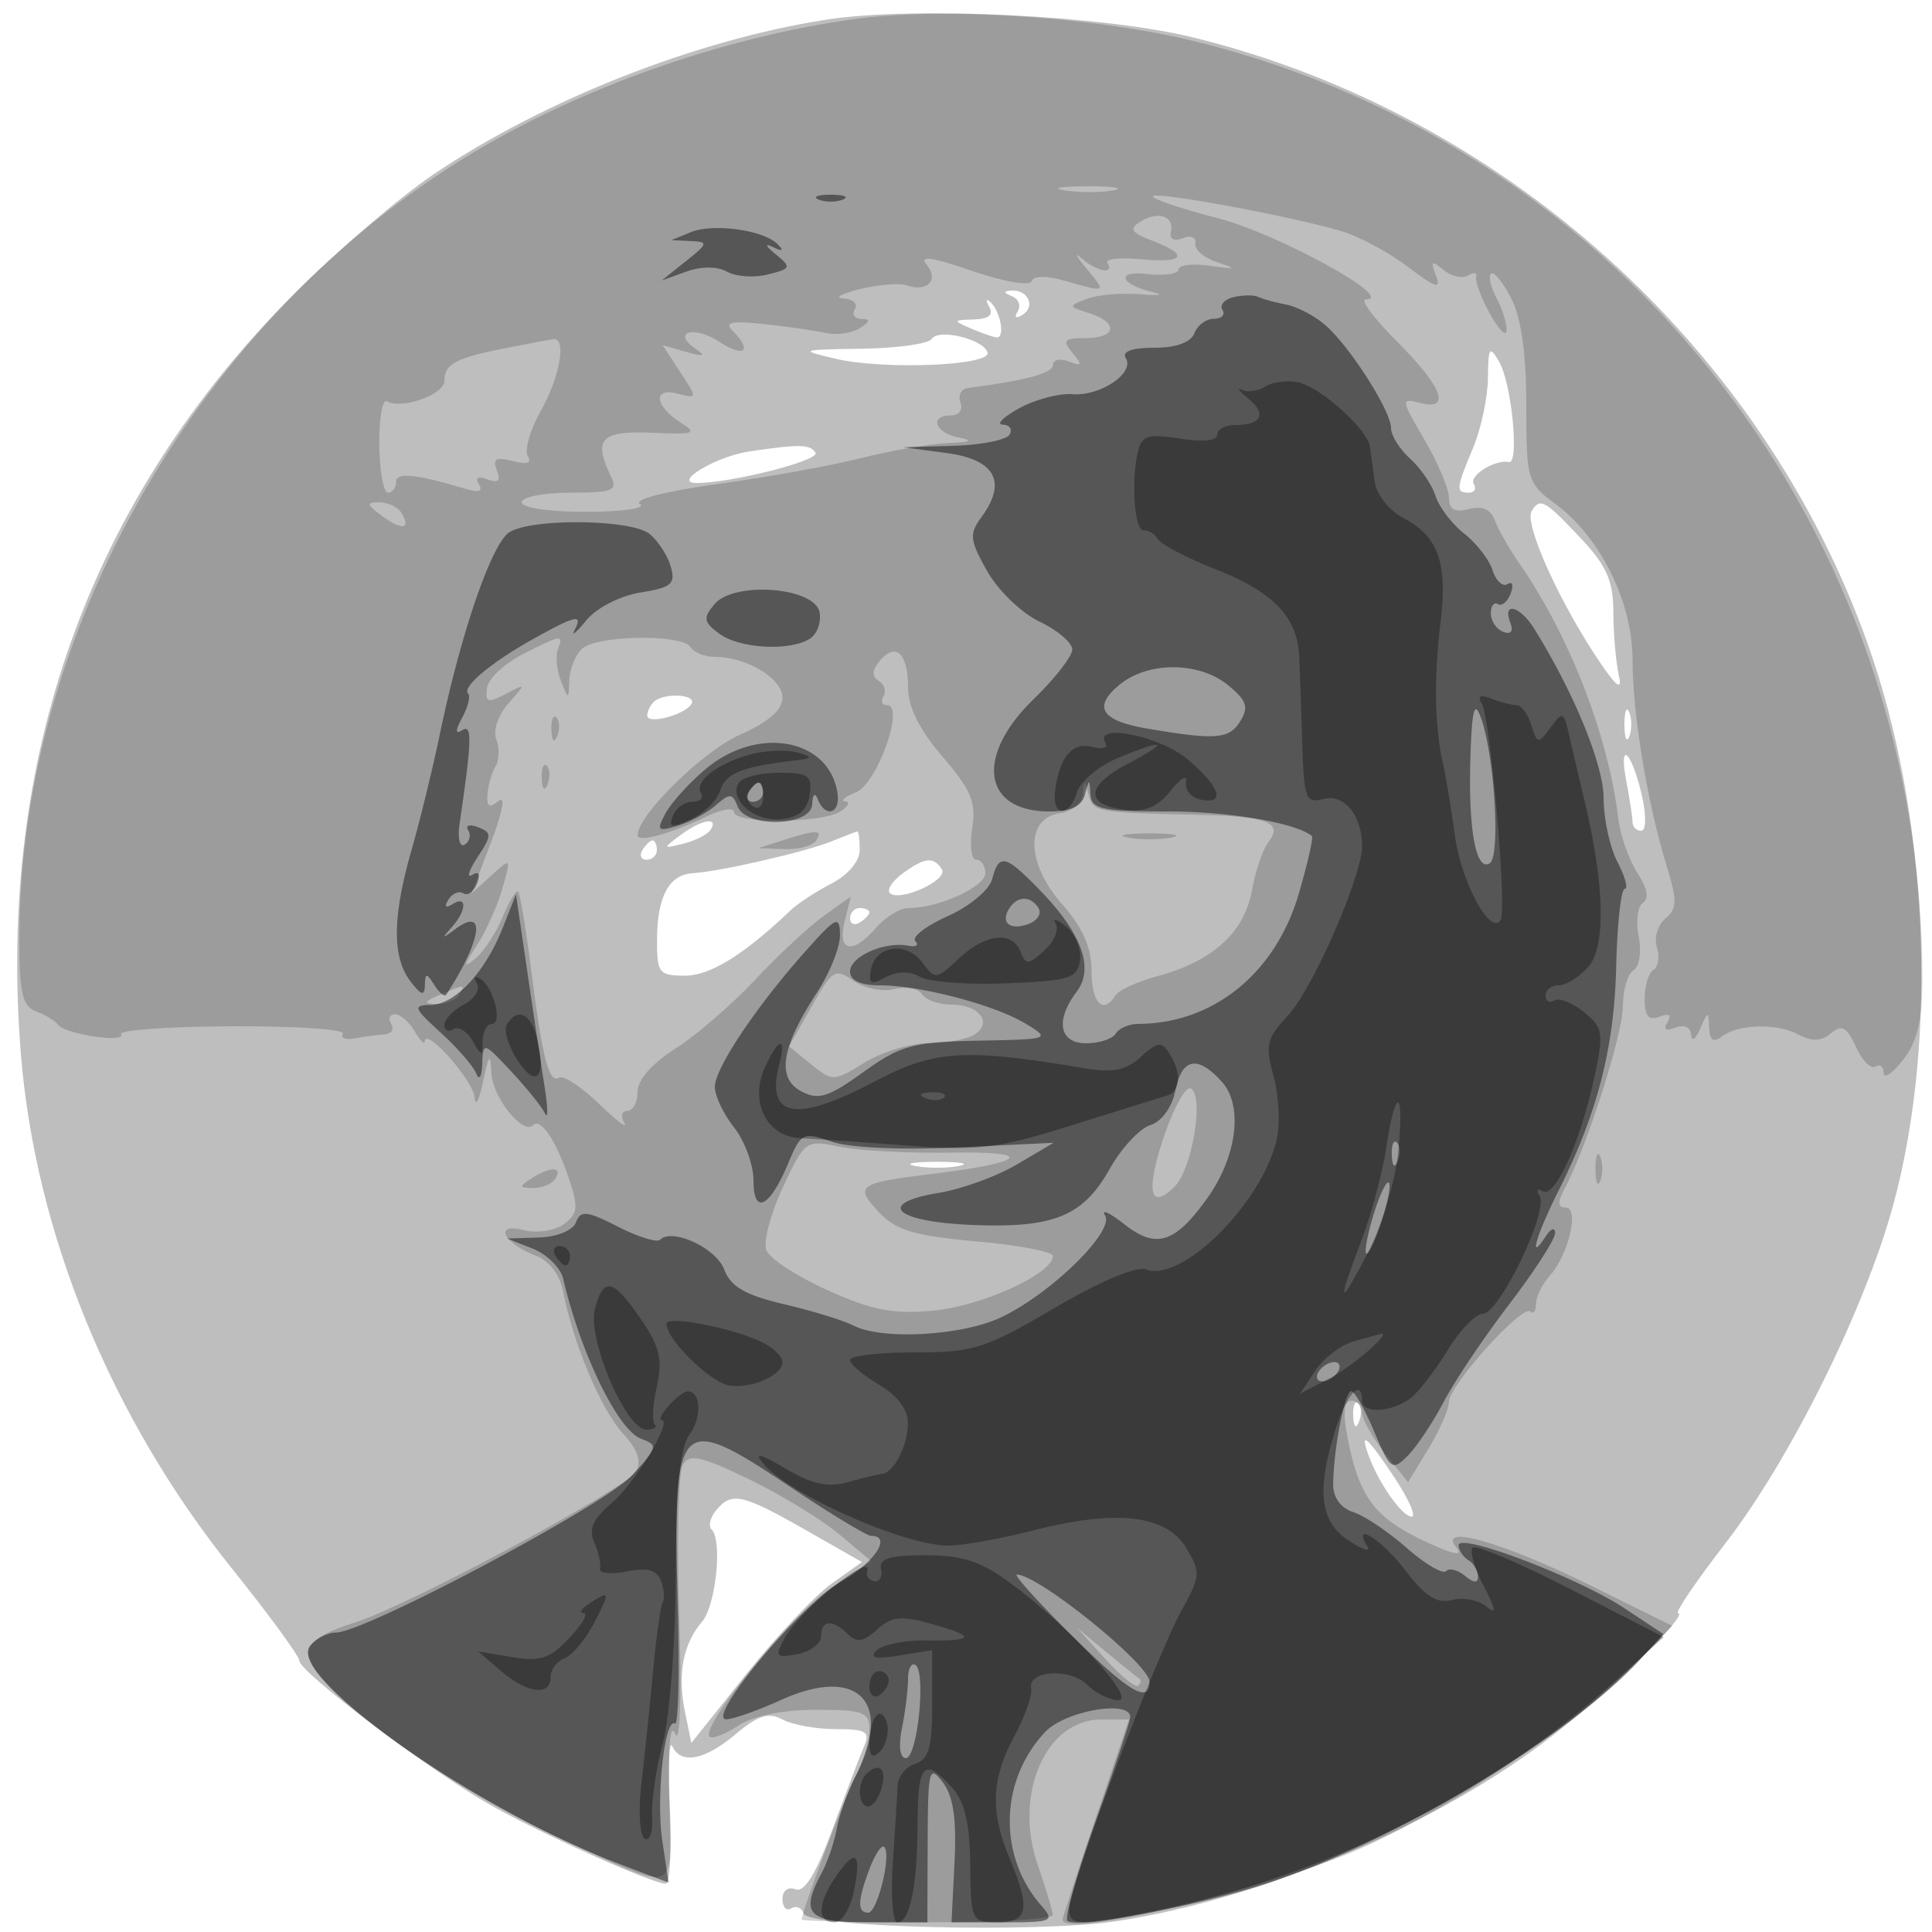 <svg xmlns="http://www.w3.org/2000/svg" width="200" height="200" fill="#000000"><path fill-opacity=".255" fill-rule="evenodd" d="M85.5 2.041c-13.436 2.09-29.153 8.282-40.622 16.006-3.508 2.362-10.004 7.93-14.436 12.374C9.31 51.608-.298 78.314 2.157 109.04c1.485 18.581 9.319 37.71 21.83 53.303 3.857 4.808 7.013 9.125 7.013 9.593 0 1.136 13.218 11.145 19.5 14.766C55.594 189.638 67.494 195 68.916 195c.431 0 .627-3.488.435-7.75-.191-4.262-.086-7.187.234-6.5.905 1.945 3.349 1.483 6.593-1.246 2.31-1.944 3.379-2.276 4.829-1.5 1.024.548 3.514.996 5.534.996 3.119 0 3.559.264 2.919 1.75-.414.963-1.88 4.81-3.257 8.549-1.723 4.678-2.925 6.638-3.854 6.282-.769-.296-1.349.138-1.349 1.009 0 .841.412 1.274.915.963s1.08-.069 1.282.538c.479 1.438 24.193 2.025 32.303.799 15.185-2.294 33.391-10.032 45.243-19.23 5.947-4.615 14.19-12.66 12.972-12.66-.381 0 1.818-3.248 4.886-7.218 6.792-8.791 14.554-24.487 17.448-35.282 4.626-17.257 3.557-40.231-2.691-57.812-10.927-30.748-37.715-54.875-69.7-62.778C114.236 1.582 94.63.622 85.5 2.041m19.256 28.623c.691.279.959.988.596 1.576-.394.637-.188.777.51.345 1.377-.85.55-2.62-1.171-2.506-.852.056-.834.223.065.585m-2.357 1.086c.484.841-.037 1.273-1.59 1.32-2.181.067-2.198.118-.309.93 1.1.473 2.298.891 2.662.93.907.096.428-2.691-.627-3.651-.47-.428-.532-.216-.136.471m-5.953 3.338c-.31.501-3.575.957-7.255 1.012-6.431.097-6.535.137-2.691 1.039 4.986 1.17 16.096.718 15.731-.639-.372-1.381-5.092-2.533-5.785-1.412m57.584 4.04c-.016 1.995-.705 5.243-1.53 7.218-1.785 4.271-1.821 4.654-.441 4.654.582 0 .81-.403.506-.895-.535-.866 2.2-2.573 3.647-2.276 1.092.224.273-8.15-1.014-10.368-1.003-1.729-1.141-1.532-1.168 1.667m-76.484 7.608C74.136 47.24 69.54 50 72.111 50c3.619 0 12.799-2.337 12.307-3.133-.546-.883-1.638-.904-6.872-.131m81.01 6.174c-.751 1.215 2.472 8.584 6.417 14.666 2.183 3.366 3.013 4.133 2.624 2.424-.313-1.375-.576-4.35-.583-6.61-.011-3.298-.692-4.829-3.447-7.75-3.669-3.891-4.137-4.145-5.011-2.73M67.667 72.667c-.367.366-.667.999-.667 1.406 0 .961 3.866-.047 4.575-1.194.628-1.017-2.911-1.21-3.908-.212M168.158 75c0 1.375.227 1.938.504 1.25.278-.687.278-1.812 0-2.5-.277-.687-.504-.125-.504 1.25m.198 5.875c.354 1.856.644 3.769.644 4.25s.403.875.895.875c.51 0 .547-1.539.087-3.579-1.043-4.624-2.472-5.983-1.626-1.546M70.441 86.45c-1.873 1.399-1.861 1.43.325.88 1.246-.314 2.51-.967 2.809-1.451.845-1.368-.984-1.035-3.134.571M86 87.126c-2.762 1.103-11.488 3.098-14.288 3.267-2.456.147-3.679 2.414-3.697 6.857-.014 3.482.194 3.75 2.908 3.75 2.591 0 6.086-2.165 10.922-6.767.739-.704 2.652-1.956 4.25-2.782C87.813 90.562 89 89.142 89 87.974c0-1.086-.112-1.945-.25-1.911s-1.375.513-2.75 1.063M66.5 88c-.34.55-.141 1 .441 1S68 88.55 68 88s-.198-1-.441-1-.719.45-1.059 1m26.943 2.418c-1.067.78-1.665 1.693-1.33 2.028.975.975 6.072-1.338 5.388-2.444-.838-1.357-1.764-1.262-4.058.416M88 95.059c0 .582.45.781 1 .441s1-.816 1-1.059S89.55 94 89 94s-1 .477-1 1.059m6.75 25.647c1.237.238 3.263.238 4.5 0 1.237-.239.225-.434-2.25-.434s-3.487.195-2.25.434m45.329 25.877c.048 1.165.285 1.402.604.605.289-.722.253-1.585-.079-1.917s-.568.258-.525 1.312m1.628 4.167c1.047 2.848 3.455 6.25 4.422 6.25.495 0-.292-1.8-1.748-4-2.856-4.316-3.694-5.021-2.674-2.25m-67.576 5.592c-.612.738-.82 1.636-.46 1.996 1.142 1.142.433 7.886-1.005 9.556-1.948 2.261-2.553 5.424-1.77 9.253l.673 3.287 5.688-7.13c3.129-3.921 7.101-8.135 8.828-9.365l3.14-2.235-5.862-3.34c-6.534-3.721-7.624-3.96-9.232-2.022"/><path fill-opacity=".179" fill-rule="evenodd" d="M88.269 1.999C74.724 3.903 60.052 9.088 48.644 16.002 20.656 32.964 2 65.426 2 97.162c0 5.66.315 7.017 1.75 7.546.963.356 1.975.972 2.25 1.37.678.983 7.136 1.95 6.535.979-.261-.423 4.911-.79 11.493-.816s11.743.321 11.466.769.286.663 1.251.479 2.344-.37 3.064-.412c.72-.043 1.031-.527.691-1.077s-.164-1 .391-1 1.468.787 2.029 1.75c.561.962 1.033 1.434 1.05 1.048.066-1.543 5.039 4.06 5.162 5.817.072 1.037.463.31.868-1.615.615-2.923.758-3.072.868-.905.129 2.526 3.267 6.437 4.321 5.383.785-.786 2.371 1.579 3.698 5.512 1.01 2.997.937 3.665-.517 4.729-.949.694-2.786.964-4.181.614-3.136-.788-2.092 1.373 1.284 2.657 1.38.524 2.492 1.979 2.82 3.688 1.027 5.355 3.932 12.273 6.167 14.685 1.548 1.669 1.975 2.895 1.38 3.958-.978 1.747-23.422 13.823-29.01 15.609-5.933 1.895-6.305 3.212-2.055 7.272 5.357 5.118 14.886 11.314 23.372 15.198 12.277 5.618 11.388 5.95 11.131-4.159-.141-5.527.091-8.006.63-6.741.498 1.168.668-3.914.407-12.222-.245-7.821-.079-14.86.369-15.641.674-1.172 1.864-.914 6.816 1.476 3.3 1.592 7.506 4.154 9.347 5.694l3.346 2.799-4.121 2.727c-3.979 2.634-13.632 14.44-12.627 15.445.271.271 1.616-.243 2.989-1.143 1.551-1.016 4.591-1.635 8.031-1.635 4.913 0 5.535.23 5.535 2.05 0 1.127-.638 3.283-1.418 4.792C87.383 186.161 83 197.839 83 198.715c0 .157 5.85.285 13 .285s12.993-.338 12.985-.75-.704-2.73-1.546-5.15c-2.561-7.353.809-15.1 6.567-15.1h2.862l-3.434 10.196c-1.889 5.609-3.434 10.334-3.434 10.5 0 2.064 21.671-3.167 31.401-7.578 8.929-4.049 21.956-12.788 27.405-18.386l4.307-4.423-8.307-4.107c-9.258-4.578-16.155-6.532-14.034-3.977.804.969-.444.683-3.587-.821-4.989-2.388-6.567-4.595-7.734-10.815-.445-2.37-.296-3.589.438-3.589.611 0 1.113.563 1.116 1.25s1.074 2.586 2.381 4.22l2.376 2.969 2.115-3.469c1.164-1.909 2.117-4.095 2.119-4.858.005-1.69 7.635-10.147 8.435-9.348.313.313.569-.033.569-.769 0-.735.64-2.048 1.422-2.916 1.971-2.189 3.112-7.079 1.651-7.079-.818 0-.851-.547-.115-1.922 2.288-4.274 6.042-16.012 6.042-18.89 0-1.688.495-3.376 1.101-3.75.621-.384.853-1.919.532-3.521-.312-1.561-.108-3.124.454-3.471.653-.403.444-1.513-.577-3.072-.88-1.342-1.774-3.888-1.987-5.657-1.032-8.562-5.039-18.894-10.231-26.381-1.082-1.56-2.237-3.589-2.568-4.508-.399-1.108-1.298-1.491-2.663-1.134-1.48.387-2.061.064-2.061-1.149 0-.929-1.146-3.645-2.547-6.036-2.425-4.138-2.449-4.321-.5-3.811 3.319.868 2.418-1.591-2.321-6.33-2.403-2.402-3.867-4.368-3.254-4.368 3.289 0-9.044-6.787-15.263-8.4-3.952-1.025-6.992-2.056-6.758-2.291.483-.482 14.372 2.093 19.496 3.615 1.844.547 4.962 2.223 6.929 3.723 2.823 2.154 3.428 2.343 2.874.899-.586-1.527-.457-1.626.777-.601.814.675 1.96.93 2.548.567s.963-.29.834.164c-.128.453.517 2.174 1.436 3.824s1.687 2.408 1.709 1.684c.022-.723-.446-2.224-1.041-3.335s-.853-2.249-.574-2.528 1.216.863 2.081 2.536C157.474 32.884 158 36.581 158 41.92c0 7.771.094 8.09 3.033 10.263C165.681 55.619 169 62.34 169 68.316c0 5.582 1.544 14.892 3.546 21.378 1.097 3.554 1.074 4.376-.148 5.391-.794.659-1.19 1.996-.88 2.972s.151 2.029-.352 2.341c-.504.311-.916 1.663-.916 3.004 0 1.785.413 2.281 1.539 1.849 1.003-.385 1.29-.187.823.568-.468.756-.178.952.836.563.921-.354 1.581-.044 1.622.761.039.746.457.457.93-.643.8-1.861.864-1.87.93-.128.05 1.332.431 1.6 1.32.927 1.732-1.31 5.694-1.399 7.973-.179 1.34.716 2.324.671 3.316-.152 1.132-.94 1.643-.663 2.582 1.399.644 1.414 1.556 2.333 2.025 2.043.47-.291.854.009.854.666 0 .656.9.05 2-1.349 1.484-1.886 2-4.057 2-8.411 0-46.004-30.584-85.701-74.636-96.876C113.755 1.749 97.746.666 88.269 1.999m21.995 17.719c1.52.229 3.77.223 5-.014s-.014-.425-2.764-.418-3.756.202-2.236.432m7.77 3.241c-1.177.743-.93 1.13 1.25 1.959 3.894 1.48 3.348 2.352-1.2 1.919-2.154-.206-3.702-.028-3.441.395.757 1.225-1.106.888-2.666-.482-.783-.687-.579-.238.455 1 2.144 2.568 2.15 2.564-2.134 1.336-1.973-.566-3.308-.555-3.503.028-.173.519-2.946.038-6.163-1.069-4.247-1.461-5.532-1.63-4.692-.618 1.306 1.574.03 2.856-2.1 2.11-.737-.258-2.915-.08-4.84.395s-2.686.909-1.691.966S88.84 31.45 88.5 32s-.029 1.007.691 1.015c.953.011.904.272-.183.959-.82.518-2.395.742-3.5.497s-3.994-.661-6.422-.923c-3.358-.362-4.136-.198-3.25.688 2.101 2.101 1.217 2.845-1.367 1.152-2.648-1.736-5.002-1.029-2.44.732 1.088.748.833.83-.98.314l-2.451-.696 1.821 2.779c1.797 2.742 1.793 2.772-.265 2.234-2.624-.687-2.399 1.278.346 3.015 1.749 1.107 1.374 1.236-3 1.033-5.255-.244-6.125.661-4.281 4.451.753 1.548.269 1.75-4.184 1.75-2.769 0-5.035.45-5.035 1 0 .569 2.906.993 6.75.985 3.718-.009 6.189-.372 5.5-.809-.727-.462 2.62-1.325 8-2.063 5.088-.699 11.79-1.91 14.894-2.692 3.105-.781 7.155-1.482 9-1.557 2.346-.095 2.679-.267 1.106-.57-2.488-.479-3.106-2.294-.781-2.294.813 0 1.24-.595.957-1.333-.282-.734.07-1.409.781-1.502 6.005-.78 8.793-1.535 8.793-2.381 0-.549.739-.715 1.641-.368 1.373.527 1.435.38.378-.893-1.077-1.298-.877-1.523 1.359-1.523 3.212 0 3.443-1.604.372-2.581-2.177-.692-2.185-.74-.25-1.481 1.1-.421 3.575-.637 5.5-.479s2.6.081 1.5-.171c-3.563-.815-4.114-2.32-.704-1.923 1.762.205 3.204-.007 3.204-.471s1.463-.636 3.25-.383c2.754.391 2.868.336.75-.363-1.375-.454-2.393-1.332-2.262-1.951.134-.632-.432-.868-1.291-.538-.924.354-1.414.093-1.238-.661.383-1.643-1.332-2.204-3.175-1.039M52.235 36.06C47.138 37.065 46 37.684 46 39.451c0 1.403-4.491 2.982-5.939 2.087-.465-.288-.823 1.723-.796 4.469.028 2.746.43 4.993.893 4.993s.842-.499.842-1.108c0-1.044 2.023-.835 7.375.763 1.207.36 1.634.169 1.198-.536-.425-.689-.096-.873.886-.496 1.113.427 1.394.157.973-.939-.456-1.189-.083-1.406 1.645-.954 1.476.386 2.006.214 1.56-.508-.371-.601.233-2.711 1.344-4.688 2.008-3.575 2.701-7.634 1.269-7.424-.413.06-2.669.488-5.015.95M39.557 53.418c2.095 1.532 3.044 1.364 1.984-.351C41.179 52.48 40.148 52 39.25 52c-1.365 0-1.315.232.307 1.418m14.514 14.334c-1.886.961-3.533 2.53-3.659 3.485-.196 1.475.094 1.566 1.928.604 2.132-1.117 2.136-1.105.289.976-1.07 1.206-1.604 2.805-1.247 3.736.343.895.307 2.141-.081 2.77-.389.628-.764 1.929-.835 2.892-.096 1.299.196 1.481 1.13.705.759-.63.461 1.057-.752 4.248l-2.011 5.293 2.049-1.854c2.036-1.843 2.044-1.834 1.118 1.392-.512 1.785-1.7 4.429-2.64 5.874-1.399 2.15-1.425 2.394-.142 1.344.862-.706 2.126-2.633 2.809-4.282s1.408-2.833 1.612-2.63c.203.203.819 3.919 1.369 8.257 1.156 9.119 1.828 11.657 2.911 10.988.426-.263 2.275.968 4.109 2.736s3.002 2.652 2.595 1.964c-.408-.687-.264-1.25.318-1.25S66 114.106 66 113.013c0-1.223 1.499-2.934 3.894-4.446 2.142-1.352 5.854-4.554 8.25-7.116s5.613-5.555 7.15-6.653l2.794-1.997-.652 2.6c-.792 3.155.852 3.454 3.296.599.942-1.1 2.445-2 3.341-2 3.084 0 7.927-2.198 7.927-3.598 0-.771-.422-1.402-.937-1.402s-.705-1.463-.421-3.25c.426-2.687-.104-3.971-3.063-7.409C95.175 75.548 94 73.187 94 71.15c0-3.533-1.28-4.722-2.935-2.728-.809.975-.839 1.6-.097 2.058.585.362.806 1.077.489 1.589-.316.512-.146.931.378.931 1.877 0-1.033 8.135-3.228 9.022-1.159.468-1.657.887-1.107.93s.325.515-.5 1.048c-1.915 1.238-11 1.301-11 .077 0-.508-1.237-.329-2.75.398-3.857 1.853-7.25 2.783-7.25 1.986 0-2.056 6.768-8.707 10.572-10.39C79.563 74.748 81 73.497 81 72.217 81 70.236 77.294 68 74.012 68c-1.042 0-2.172-.45-2.512-1-.87-1.408-9.851-1.249-11.3.2-.66.66-1.232 2.123-1.27 3.25-.07 2.027-.08 2.027-.862.05-.435-1.1-.58-2.562-.323-3.25.604-1.61.417-1.584-3.674.502m3.008 7.831c.048 1.165.285 1.402.604.605.289-.722.253-1.585-.079-1.917s-.568.258-.525 1.312m-1 5c.048 1.165.285 1.402.604.605.289-.722.253-1.585-.079-1.917s-.568.258-.525 1.312m56.037 1.597c-.064.935-1.115 1.823-2.366 2-3.633.516-3.544 5.151.18 9.393 2.163 2.464 3.07 4.52 3.07 6.962 0 3.322 1.216 4.543 2.483 2.492.331-.535 2.324-1.436 4.429-2.003 5.606-1.51 8.906-4.516 9.681-8.817.367-2.039 1.123-4.28 1.68-4.981 1.63-2.052-.016-2.717-7.107-2.872-10.779-.235-10.999-.276-11.477-2.104-.408-1.561-.47-1.569-.573-.07M81 87l-2.5.801 2.691.099c1.48.055 2.969-.35 3.309-.9.703-1.137.049-1.137-3.5 0m35.75-.294c1.237.238 3.263.238 4.5 0 1.237-.239.225-.434-2.25-.434s-3.487.195-2.25.434m-32.751 17.51-2.312 4.112 2.277 1.844c2.217 1.795 2.36 1.791 5.524-.165 1.786-1.104 4.77-2.014 6.63-2.022s4.002-.408 4.76-.889c1.924-1.218.482-3.096-2.378-3.096-1.31 0-2.683-.486-3.05-1.081-.368-.595-1.661-.832-2.875-.527s-3.12-.086-4.236-.867c-1.887-1.322-2.19-1.134-4.34 2.691M45.5 103c-1.63.701-1.688.872-.309.93.93.038 1.969-.38 2.309-.93.711-1.15.676-1.15-2 0m75.024 14.56c-1.951 5.742-1.518 7.863 1.077 5.268 1.805-1.806 3.063-9.3 1.701-10.141-.51-.315-1.76 1.878-2.778 4.873m-39.483 5.353c-1.272 2.715-2.041 5.645-1.709 6.51s3.206 2.739 6.386 4.163c4.667 2.089 6.798 2.489 11.05 2.072 4.956-.487 12.232-3.838 12.232-5.635 0-.448-3.562-1.13-7.917-1.516-6.418-.568-8.325-1.135-10.075-2.998-2.593-2.761-2.194-3.055 5.404-3.976 9.816-1.191 10.918-2.359 2.088-2.214-4.4.073-9.608-.2-11.573-.606-3.523-.727-3.606-.667-5.886 4.2M165.158 121c0 1.375.227 1.938.504 1.25.278-.687.278-1.812 0-2.5-.277-.687-.504-.125-.504 1.25M55 122c-1.293.835-1.266.971.191.985.93.008 1.969-.435 2.309-.985.782-1.266-.542-1.266-2.5 0m59.427 49.743c1.61 1.78 3.148 3.016 3.417 2.747s.302-.603.073-.74-1.767-1.373-3.417-2.746l-3-2.497z"/><path fill-opacity=".449" fill-rule="evenodd" d="M84.75 20.662c.688.278 1.813.278 2.5 0 .688-.277.125-.504-1.25-.504s-1.937.227-1.25.504M71.5 24.04l-2 .819 2 .093c1.849.086 1.812.243-.5 2.087l-2.5 1.994 2.553-.917c1.556-.559 3.2-.554 4.212.012.913.511 2.816.639 4.229.284 2.415-.606 2.462-.733.788-2.103-1.034-.846-1.153-1.155-.282-.736q1.511.728.5-.294c-1.451-1.472-6.675-2.191-9-1.239m56.238 6.712c-.969.219-1.505.815-1.191 1.324.314.508-.082.924-.881.924s-1.711.675-2.028 1.5c-.363.948-1.897 1.5-4.166 1.5-2.288 0-3.351.387-2.931 1.067.956 1.546-2.62 3.96-5.541 3.74-1.375-.104-3.85.554-5.5 1.462s-2.411 1.669-1.691 1.691 1.031.49.691 1.04-2.954 1.068-5.809 1.15l-5.191.15 4.5.6c5.014.668 6.276 2.975 3.616 6.607-1.301 1.777-1.239 2.386.572 5.61 1.117 1.989 3.556 4.344 5.421 5.234s3.391 2.186 3.39 2.883c0 .696-1.8 3.012-4 5.145C100.922 78.274 101.724 84 108.627 84c2.232 0 3.367-.539 3.684-1.75.435-1.667.463-1.667.573 0 .1 1.508 1.201 1.75 7.967 1.75 6.379 0 13.209 1.16 14.958 2.541.17.134-.435 2.804-1.345 5.933-2.402 8.263-8.846 13.495-16.655 13.52-.93.003-1.969.456-2.309 1.006s-1.716 1-3.059 1c-2.796 0-3.228-2.377-.973-5.353 1.817-2.399.533-5.982-3.726-10.397-3.657-3.792-4.324-3.957-5.034-1.242-.292 1.116-2.34 2.821-4.612 3.838-2.248 1.006-3.752 2.17-3.342 2.587.41.416.071.626-.754.466-2.427-.471-6 1.118-6 2.668 0 .931 1.07 1.433 3.057 1.433 4.206 0 11.894 2.018 15.116 3.968 2.625 1.588 2.536 1.62-4.898 1.762-6.758.129-8.038.479-11.902 3.254-3.65 2.621-4.661 2.932-6.439 1.981-2.564-1.373-2.054-4.566 1.627-10.194 1.341-2.05 2.42-4.75 2.397-6-.037-2.05-.387-1.882-3.6 1.729C78.226 104.269 74 110.601 74 112.522c0 .915.9 2.807 2 4.205s2 3.859 2 5.467c0 3.649 1.676 2.825 3.595-1.767 1.325-3.172 1.536-3.277 4.488-2.248 1.825.636 7.184.883 13.042.601l9.945-.479-3.785 2.236c-2.082 1.229-5.721 2.555-8.086 2.946-6.538 1.079-4.656 2.968 3.304 3.317 8.534.373 11.603-.865 14.378-5.801 1.2-2.137 3.087-4.171 4.192-4.522 1.179-.374 2.25-1.844 2.593-3.557.681-3.404 2.299-3.721 4.814-.943 2.233 2.468 1.583 7.721-1.488 12.035-3.34 4.69-5.306 5.316-8.587 2.734-1.545-1.215-2.449-1.627-2.01-.915 1.005 1.626-5.59 8.085-10.762 10.539-4.028 1.911-12.332 2.377-15.271.857-1.024-.529-4.256-1.525-7.181-2.211-4.041-.949-5.534-1.815-6.215-3.604-.845-2.224-5.384-4.327-6.636-3.075-.318.318-2.279-.291-4.358-1.351-3.221-1.643-3.864-1.711-4.345-.457-.324.846-1.959 1.516-3.846 1.577l-3.281.107 2.665 1.056c1.465.582 2.882 1.996 3.148 3.144 1.779 7.668 5.662 15.642 8.048 16.525 1.801.666 1.74.91-.969 3.823C62.52 155.85 37.736 169 34.786 169c-.848 0-2.053.617-2.678 1.37-2.564 3.089 16.88 16.834 31.872 22.531l5.23 1.987-.642-4.285c-.672-4.478.227-12.849 1.307-12.178.344.213.475-5.239.291-12.117-.526-19.741-.062-20.226 11.782-12.295 4.096 2.743 7.809 4.987 8.25 4.987 2.169 0 .347 2.751-3.142 4.743-4.169 2.381-14.08 14.272-11.864 14.235.719-.012 3.264-.91 5.655-1.995 7.985-3.623 11.695.2 7.697 7.932-.801 1.549-1.664 3.962-1.918 5.363-.254 1.4-.949 3.456-1.544 4.569C82.778 198.152 83.587 199 90 199h6l.032-8.25c.029-7.613.15-8.096 1.562-6.25 1.092 1.428 1.441 3.79 1.218 8.252l-.312 6.252 5.405-.002c5.063-.002 5.308-.113 3.876-1.752-4.487-5.138-4.308-12.932.413-17.957 2.053-2.185 8.806-3.368 8.806-1.543 0 .412-1.59 5.198-3.533 10.634-1.944 5.435-3.279 10.137-2.969 10.448.855.855 13.783-1.572 20.797-3.904 13.306-4.424 31.231-15.212 38.554-23.204l2.35-2.564-4.07-2.694c-4.769-3.155-17.129-7.852-17.129-6.509 0 .509.45 1.203 1 1.543s1 1.097 1 1.681c0 .727-.426.711-1.342-.05-.738-.612-1.623-.833-1.966-.489-.344.343-2.185-.746-4.093-2.421s-4.397-3.34-5.533-3.7c-1.262-.401-2.062-1.505-2.055-2.838.018-3.559 1.202-9.684 1.87-9.673.34.006 1.412 1.897 2.381 4.202 1.655 3.937 1.865 4.09 3.454 2.501.93-.93 2.612-3.449 3.737-5.597s4.184-6.703 6.797-10.121 4.743-6.728 4.735-7.355-.452-.465-.985.36c-1.823 2.821-1.003-.061 1.362-4.783 4.015-8.02 5.744-14.748 5.945-23.137.106-4.433.504-8.065.884-8.07s.045-1.247-.744-2.76-1.437-4.494-1.441-6.626c-.005-3.458-3.091-10.983-7.202-17.566-1.464-2.345-3.302-2.799-2.462-.609.348.906.075 1.265-.726.957-.706-.271-1.283-1.128-1.283-1.905s.328-1.21.729-.963c.401.248.995-.245 1.322-1.096.326-.85.181-1.291-.323-.979-.505.311-1.201-.329-1.548-1.422-.347-1.094-1.669-2.805-2.937-3.803-1.269-.998-2.604-2.75-2.967-3.894s-1.549-2.884-2.635-3.867S144 45.076 144 44.325c0-1.757-4.155-8.302-6.733-10.606-1.096-.98-2.956-1.967-4.134-2.193-1.177-.227-2.476-.584-2.887-.793-.41-.21-1.539-.201-2.508.019M52.78 55.063C50.942 56.134 47.743 65.378 45.533 76c-.744 3.575-2.063 8.975-2.931 12-1.978 6.892-2.019 11.066-.134 13.559 1.123 1.484 1.479 1.588 1.516.441.041-1.313.163-1.317.977-.029.512.809 1.067 1.259 1.235 1 3.712-5.744 4.172-9.215.896-6.761-1.333 1-1.389.966-.342-.208 1.57-1.761 1.634-3.357.095-2.407-.721.446-.882.274-.43-.457.398-.644 1.095-.941 1.549-.66.455.281 1.093-.185 1.42-1.036.37-.965.183-1.292-.499-.871-.601.371-.355-.451.547-1.827 1.491-2.275 1.496-2.558.052-3.112-.873-.335-1.332-.195-1.02.31a1.09 1.09 0 0 1-.36 1.494c-.519.32-.751-.644-.525-2.181 1.263-8.618 1.314-10.307.291-9.675-.758.469-.76.083-.005-1.328.586-1.094.853-2.201.594-2.46-.67-.67 2.406-3.236 6.821-5.691 4.374-2.431 5.083-2.575 4.192-.851-.355.688.192.226 1.215-1.026 1.058-1.294 3.48-2.539 5.612-2.885 3.241-.526 3.665-.896 3.125-2.724-.344-1.163-1.342-2.677-2.216-3.365-1.889-1.485-11.976-1.616-14.428-.187m21.17 7.497c-1.186 1.429-1.113 1.848.529 3.048 2.115 1.547 7.287 1.826 9.369.507.742-.47 1.188-1.701.991-2.735-.497-2.614-8.876-3.245-10.889-.82m42.002 8.278c-2.872 2.326-1.995 3.766 2.789 4.581 7.108 1.211 8.49 1.106 9.632-.732.923-1.484.7-2.163-1.234-3.75-2.979-2.444-8.233-2.491-11.187-.099m36.271 7.376c-.248 7.575.549 12.045 1.99 11.154 1.15-.711.497-11.278-.938-15.154-.635-1.717-.897-.723-1.052 4m-79.169 1.394c-1.704 1.434-3.578 3.502-4.162 4.594-.953 1.781-.821 1.913 1.272 1.274 1.285-.392 3.068-1.354 3.962-2.137 1.413-1.238 1.705-1.223 2.219.118.881 2.296 7.629 2.116 7.734-.207.047-1.045.282-1.247.583-.5.792 1.963 2.358 1.461 2.035-.652-.864-5.662-8.268-7.013-13.643-2.49M77.5 82c-.34.55-.141 1 .441 1S79 82.55 79 82s-.198-1-.441-1-.719.45-1.059 1M52.044 96.045c-1.834 4.634-4.935 7.949-7.468 7.984-1.863.027-1.755.322 1.049 2.874 1.718 1.565 3.37 3.464 3.671 4.221.309.78.58.355.625-.98.077-2.309.137-2.294 3.004.776 1.609 1.722 3.185 3.682 3.502 4.356s.294-.576-.05-2.776c-.345-2.2-1.153-7.58-1.796-11.955l-1.168-7.955zm52.415-1.978c-.92 1.489.147 2.298 2.061 1.564.884-.339 1.327-1.07.984-1.624-.81-1.311-2.215-1.284-3.045.06m39.62 25.516c.048 1.165.285 1.402.604.605.289-.722.253-1.585-.079-1.917s-.568.258-.525 1.312M142.2 125.7c-.624 2.034-.97 3.864-.767 4.066s.907-1.267 1.567-3.266 1.005-3.828.767-4.066-.943 1.232-1.567 3.266m-5.7 16.3c-.34.55-.168 1 .382 1s1.278-.45 1.618-1 .168-1-.382-1-1.278.45-1.618 1m-25.456 27.399c5.811 5.759 7.956 7.025 7.956 4.695 0-1.797-11.511-11.094-13.736-11.094-.372 0 2.229 2.879 5.78 6.399M94 173.816c0 1.064-.281 3.34-.625 5.059-.375 1.873-.215 3.125.399 3.125 1.199 0 2.118-8.949.99-9.646-.42-.26-.764.398-.764 1.462m-3.972 19.61c-1.258 3.309-1.3 4.574-.153 4.574.96 0 2.431-6.027 1.66-6.798-.264-.264-.942.737-1.507 2.224"/><path fill-opacity=".325" fill-rule="evenodd" d="M130.963 40.023c-.752.465-1.839.616-2.415.337-.577-.28-.267.132.686.915 1.942 1.593 1.36 2.725-1.401 2.725-1.008 0-1.833.455-1.833 1.012 0 .614-1.516.769-3.856.395-3.22-.515-3.933-.311-4.321 1.238-.757 3.023-.393 8.337.565 8.258.489-.041 1.168.379 1.51.931.341.553 3.07 1.971 6.063 3.15 5.874 2.316 8.342 4.905 8.53 8.95.066 1.411.207 5.431.314 8.933.179 5.844.36 6.323 2.208 5.84 2.137-.559 3.987 1.714 3.987 4.899 0 3.099-5.136 14.822-7.68 17.53-2.174 2.315-2.359 3.063-1.513 6.126.53 1.919.718 4.783.419 6.364-1.24 6.552-9.811 15.238-13.601 13.784-.957-.368-4.755 1.235-9.451 3.988-7.204 4.223-8.398 4.602-14.512 4.602-3.664 0-6.662.353-6.662.784s1.35 1.582 3 2.557c1.896 1.12 2.994 2.579 2.985 3.966-.017 2.374-1.434 5.143-2.699 5.275-.432.044-2.018.429-3.525.855-2.03.574-3.694.21-6.435-1.407-2.641-1.558-3.307-1.712-2.334-.54 2.658 3.203 14.614 8.508 19.177 8.509 1.468.001 5.427-.706 8.798-1.569 8.604-2.204 13.74-1.621 15.813 1.797 1.539 2.536 1.513 2.911-.465 6.482-2.123 3.835-8.502 20.231-10.909 28.041-1.556 5.047-1.444 5.081 9.279 2.8 17.214-3.663 33.96-12.161 46.708-23.703l4.838-4.38-9.593-4.922c-5.276-2.708-9.862-4.655-10.189-4.327-.328.328.181 2.1 1.132 3.939 1.307 2.529 1.373 3.049.271 2.135-.801-.665-2.393-.963-3.537-.664-1.558.407-2.771-.359-4.817-3.042-2.453-3.216-5.624-5.217-3.934-2.482.375.607-.498.33-1.941-.615-2.987-1.958-3.368-5.133-1.38-11.505 1.138-3.645 2.757-5.398 2.757-2.984 0 1.377 3.166 1.2 5.042-.282.848-.67 2.572-2.905 3.831-4.968 1.26-2.062 2.896-3.75 3.636-3.75 1.685 0 6.825-10.651 5.879-12.182-.392-.633-.252-.852.318-.5 1.245.77 3.896-5.093 5.339-11.811.988-4.601.902-5.131-1.09-6.745-1.19-.963-2.566-1.502-3.059-1.198s-.896.077-.896-.505.605-1.059 1.345-1.059 2.112-.848 3.05-1.883c1.856-2.051 1.729-8.401-.342-17.117-.588-2.475-1.327-5.624-1.643-6.999-.538-2.345-.655-2.387-1.902-.681-1.27 1.737-1.359 1.725-1.986-.251-.361-1.138-1.04-2.069-1.508-2.069s-1.636-.301-2.596-.67c-1.168-.448-1.513-.293-1.043.468.9 1.456 2.65 21.353 1.974 22.446-1.043 1.688-4.083-3.919-4.739-8.744-.374-2.75-.935-6.125-1.245-7.5-.848-3.751-.937-8.916-.249-14.5.758-6.159-.213-8.963-3.746-10.814-1.555-.815-2.865-2.447-3.055-3.806-.184-1.309-.405-2.93-.491-3.603-.235-1.825-5.196-6.271-7.49-6.713-1.102-.212-2.62-.006-3.371.459m-16.521 36.884c.309.498-.289.684-1.328.413-2.075-.543-3.397.969-3.873 4.43-.384 2.796 1.393 2.979 2.264.233.352-1.109 2.238-2.684 4.19-3.5 4.995-2.087 5.509-1.766.991.618-4.323 2.281-4.395 4.239-.177 4.733 2.056.24 3.372-.32 4.698-2 1.014-1.284 1.719-1.686 1.568-.893s.512 1.612 1.475 1.823c2.686.587 2.085-1.305-1.327-4.175-2.874-2.419-9.783-3.789-8.481-1.682m-36.756 1.192c-3.446.933-5.853 2.822-5.116 4.014.301.488-.105.887-.904.887s-1.704.656-2.011 1.457c-.462 1.204-.138 1.264 1.874.348 1.338-.61 2.696-1.939 3.018-2.954.567-1.786 2.191-2.459 7.453-3.092 2.201-.264 2.261-.367.5-.861-1.1-.309-3.266-.218-4.814.201m-1.213 2.945c-1.075 1.739 1.689 4.077 4.441 3.757 1.804-.21 2.683-.981 2.906-2.551.279-1.967-.123-2.25-3.191-2.25-1.931 0-3.801.47-4.156 1.044m1.07.887c-.317.512-.118 1.213.441 1.559S79 83.416 79 82.559c0-1.757-.6-2.015-1.457-.628m31.741 13.685c.368.614-.165 1.871-1.184 2.794-1.644 1.487-1.92 1.502-2.445.133-.848-2.211-3.643-1.903-6.421.707-2.301 2.161-2.448 2.178-3.739.412-1.633-2.234-4.84-1.822-5.323.682-.288 1.498-.018 1.644 1.515.824 1.201-.643 2.475-.657 3.579-.039.942.527 4.981.827 8.974.665 6.487-.263 7.292-.516 7.558-2.382.164-1.148-.485-2.723-1.442-3.5-.957-.776-1.439-.91-1.072-.296m-59.911 6.179c.376.608-.23 1.593-1.345 2.19S46 105.531 46 106.094s.422.763.939.444 1.402.217 1.969 1.191c.974 1.674 1.033 1.675 1.062.021.016-.963.438-1.75.936-1.75 1.157 0 .19-3.823-1.181-4.67-.581-.359-.735-.155-.352.465m3.1 4.249c-.355.574.146 2.252 1.114 3.73 1.946 2.969 3.008 1.734 1.992-2.317-.645-2.57-2.008-3.19-3.106-1.413m26.709 4.456c-1.621 3.558.182 7.166 3.661 7.326 1.461.068 6.419.409 11.018.759 7.369.561 9.385.316 17-2.07 4.751-1.489 9.202-2.875 9.889-3.08 1.469-.437 1.596-2.339.296-4.395-.792-1.252-1.211-1.2-2.94.364-1.544 1.397-2.907 1.675-5.811 1.186-12.428-2.092-15.547-1.902-21.647 1.319-8.315 4.392-11.437 3.824-9.963-1.813.751-2.871-.117-2.638-1.503.404m16.631 3.183c.721.289 1.584.253 1.916-.079s-.258-.568-1.312-.525c-1.165.048-1.402.285-.604.604m47.702 5.066c-.392 2.611-1.568 6.999-2.613 9.75-2.54 6.683-2.331 7.004.73 1.12 1.397-2.685 2.789-7.297 3.094-10.25.685-6.638-.238-7.11-1.211-.62M57.5 130c.34.55.816 1 1.059 1s.441-.45.441-1-.477-1-1.059-1-.781.45-.441 1m4.079 5.543C60.801 138.641 64.807 148 66.911 148c.782 0 1.175-.248.872-.55-.302-.303-.206-2.077.215-3.942.619-2.742.302-4.074-1.652-6.95-2.868-4.22-3.908-4.441-4.767-1.015M69 137.051c0 1.624 4.525 6.062 6.5 6.373 2.294.363 5.5-1.05 5.5-2.424 0-.511-.842-1.38-1.87-1.931-2.834-1.516-10.13-2.97-10.13-2.018m71.109 1.818c-1.315.368-3.098 1.734-3.962 3.035l-1.57 2.366 3.034-1.569c2.443-1.263 6.7-4.986 5.261-4.601-.204.055-1.448.401-2.763.769m-70.898 6.669c-.71.804-1.036 1.462-.725 1.462 1.198 0-2.785 6.607-5.216 8.653-1.891 1.59-2.349 2.635-1.756 4 .442 1.016.712 2.245.6 2.731s1.126.618 2.751.293c2.136-.427 3.118-.163 3.548.956.326.851.414 1.844.195 2.207-.22.363-.672 3.585-1.004 7.16a608 608 0 0 1-1.205 11.629c-.33 2.827-.179 5.389.338 5.708.515.319.861-.692.768-2.245s.412-5.022 1.12-7.708 1.307-10.535 1.331-17.443c.032-9.08.429-13.085 1.433-14.458 1.31-1.792 1.159-4.528-.246-4.445-.354.021-1.223.696-1.932 1.5m21.995 16.896c.162.789-.156 1.352-.706 1.25-.55-.101-.881-.541-.736-.977.766-2.297-6.99 3.979-8.574 6.937-.994 1.859-.861 2.016 1.353 1.592 1.352-.258 2.457-1.092 2.457-1.853 0-1.693 1.201-1.782 2.776-.207.902.902 1.602.791 3.001-.474 1.493-1.352 2.495-1.466 5.524-.629 4.786 1.321 4.678 1.815-.382 1.745-2.245-.031-4.568.431-5.164 1.027-.777.777-.118.927 2.331.532l3.414-.551v5.599c0 4.455-.358 5.713-1.75 6.155-.963.305-1.784 1.312-1.826 2.237-.042.926-.264 4.496-.493 7.933-.23 3.438-.023 6.25.459 6.25 1.306 0 2.081-3.792 2.096-10.25.015-6.196.675-6.887 3.548-3.713 1.338 1.479 1.86 3.673 1.905 7.995.06 5.815.126 5.957 2.811 5.962 3.197.007 3.456-1.369 1.25-6.648-2.02-4.834-1.888-8.152.501-12.609 1.1-2.053 1.888-4.285 1.75-4.961-.381-1.866 4.039-2.129 5.822-.346.863.864 2.306 1.57 3.207 1.57 1.93 0-5.114-7.636-11.18-12.118-3.048-2.252-4.97-2.882-8.794-2.882-3.72 0-4.823.344-4.6 1.434M61 166c-.825.533-1.084.976-.576.985.509.008-.161 1.17-1.487 2.582-1.998 2.127-3.013 2.466-5.924 1.977l-3.513-.589 2.361 2.022c2.734 2.343 5.139 2.638 5.139.63 0-.766.651-1.643 1.448-1.949.796-.305 2.158-1.928 3.025-3.607 1.735-3.354 1.71-3.462-.473-2.051m29 8.559c0 .857.45 1.281 1 .941s1-1.041 1-1.559-.45-.941-1-.941-1 .702-1 1.559m.75 3.018c-.412.416-.75 1.671-.75 2.79 0 1.471.302 1.731 1.094.939.601-.601.939-1.857.75-2.789s-.682-1.356-1.094-.94m-1.083 6.09c-.97.97-.817 3.333.216 3.333.486 0 1.119-.9 1.407-2 .514-1.966-.312-2.644-1.623-1.333m-3.065 10.491c-1.966 2.806-2.061 4.842-.227 4.842.756 0 1.659-1.422 2.007-3.16.807-4.034.241-4.568-1.78-1.682"/></svg>